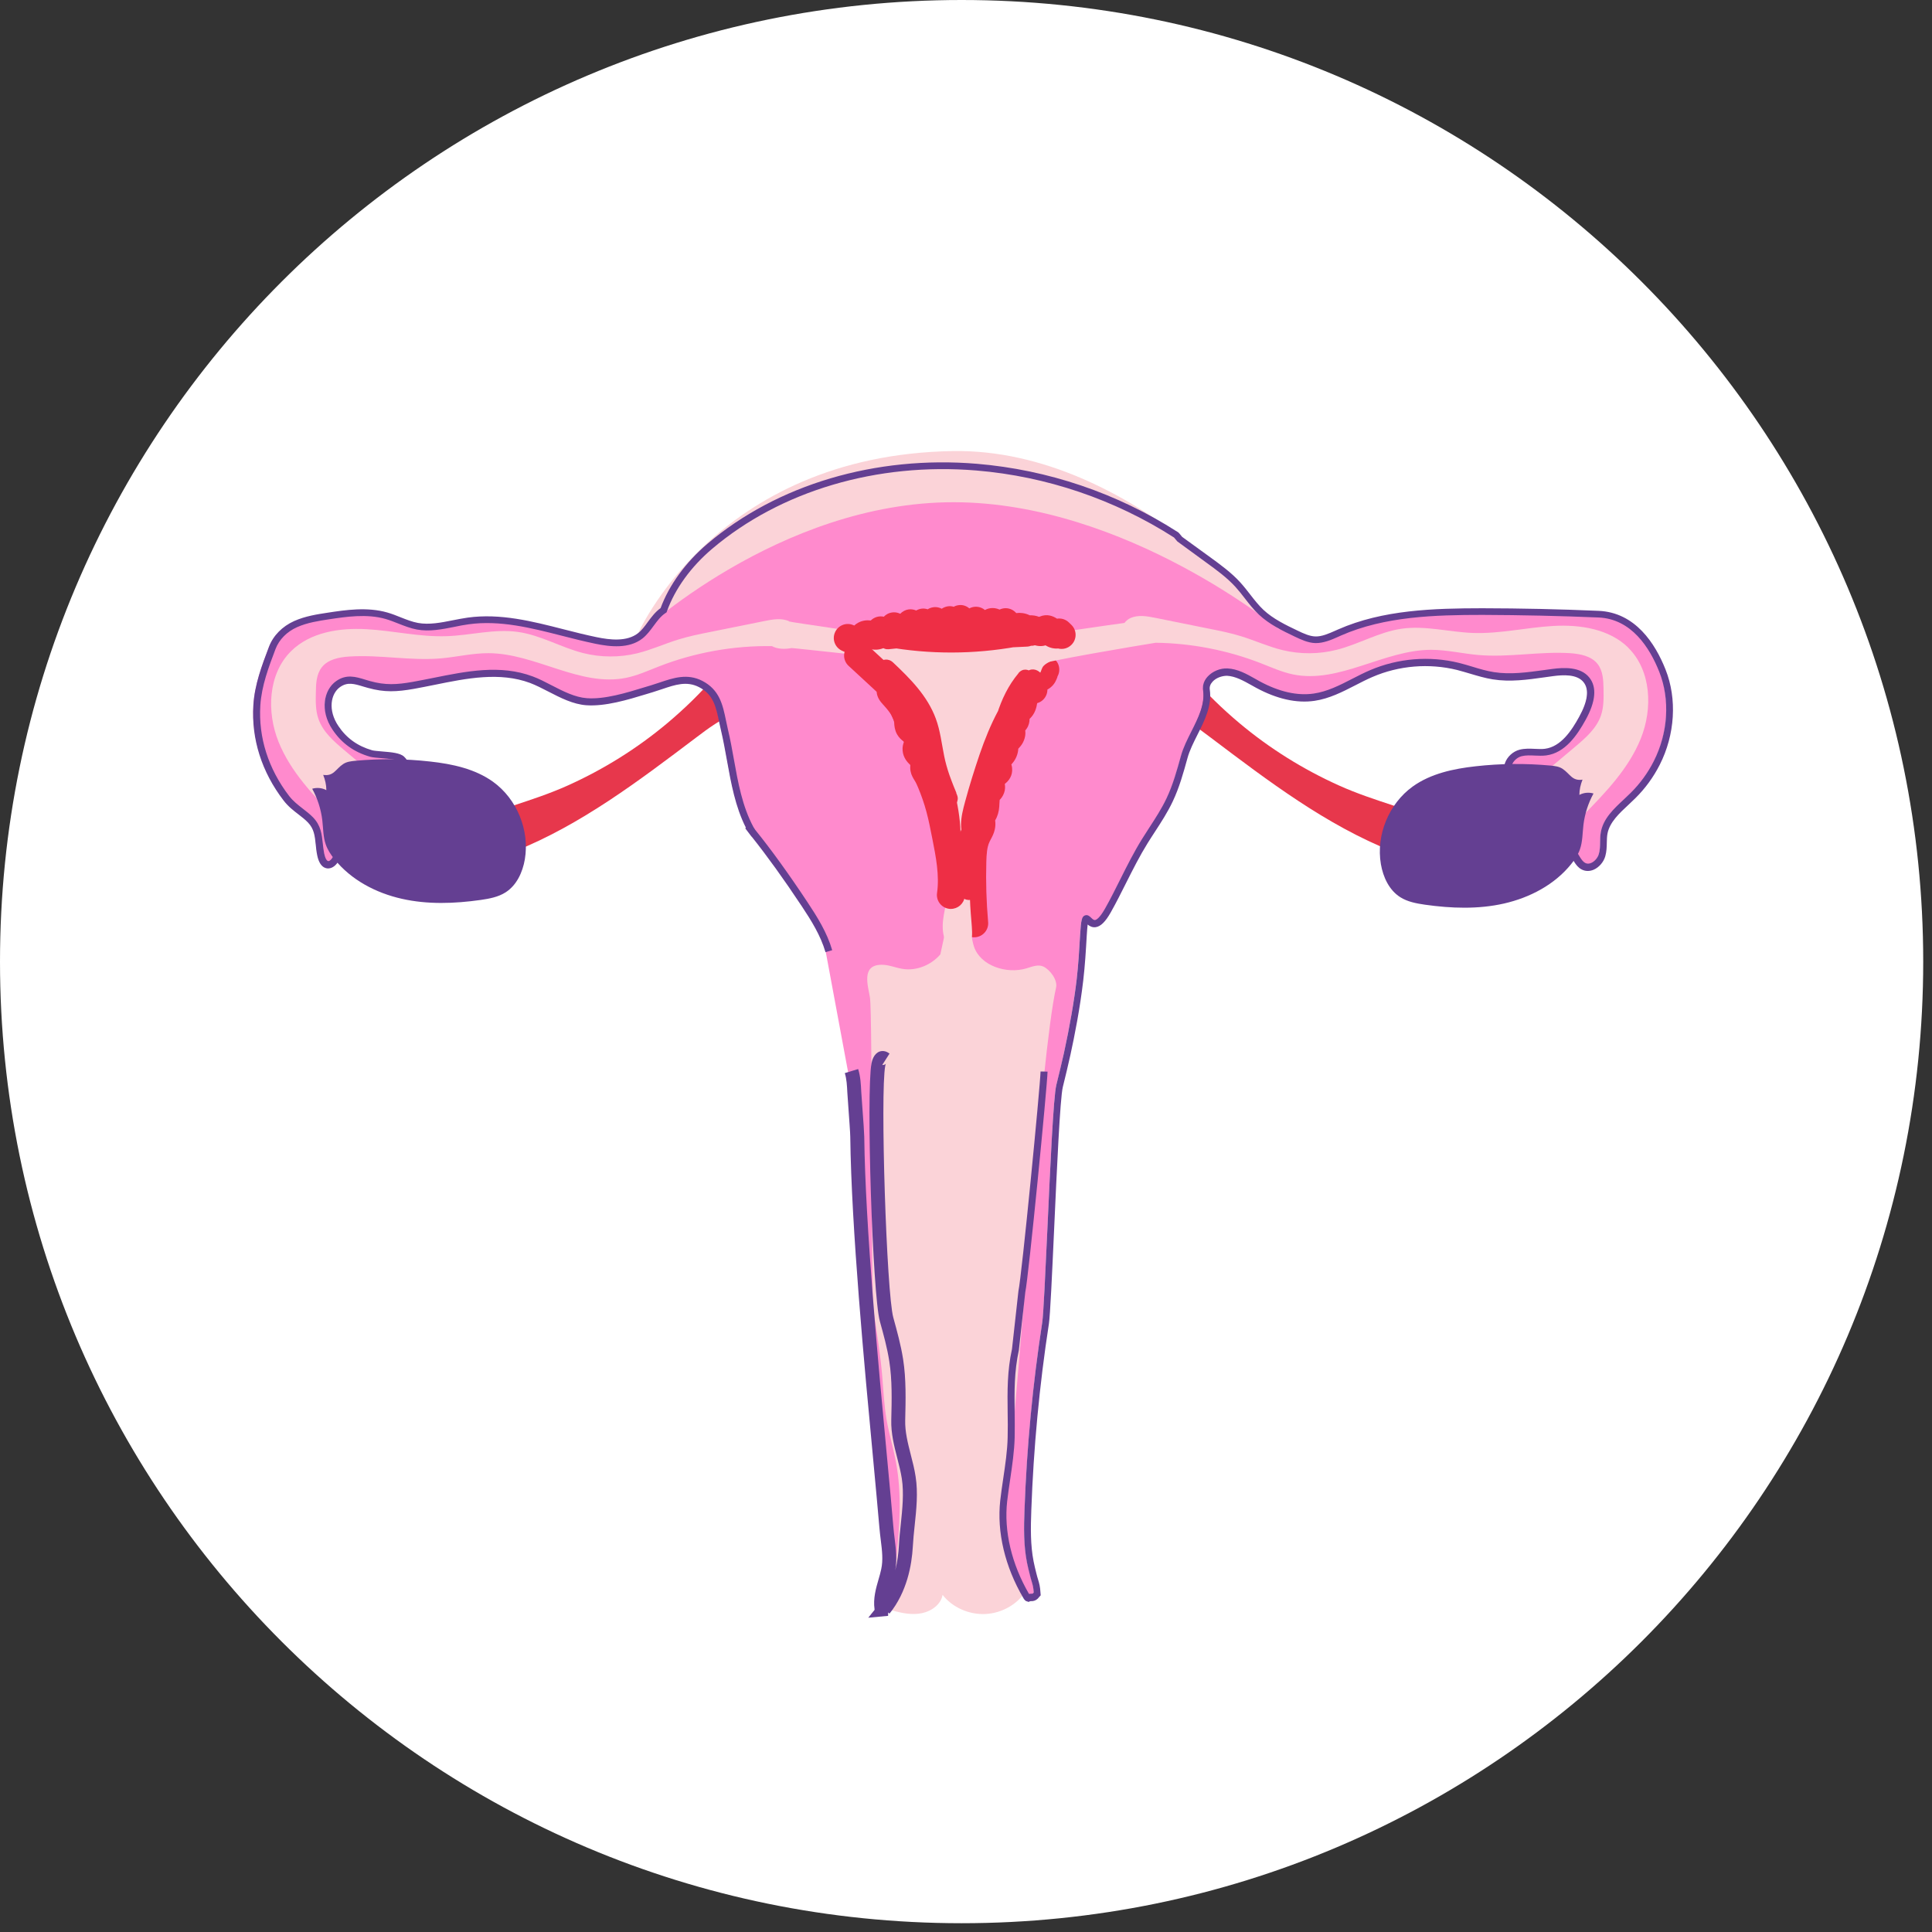 <svg width="134" height="134" viewBox="0 0 134 134" fill="none" xmlns="http://www.w3.org/2000/svg">
<rect x="0" y="0" width="134" height="134" fill="#333333" stroke="none"/>
<g clip-path="url(#clip0_157_179)">
<path d="M66.695 133.391C103.53 133.391 133.391 103.53 133.391 66.695C133.391 29.861 103.53 0 66.695 0C29.861 0 0 29.861 0 66.695C0 103.53 29.861 133.391 66.695 133.391Z" fill="white"/>
<path d="M49.59 46.92C49.857 47.871 50.352 48.755 51.026 49.473C50.007 49.857 49.124 50.517 48.26 51.172C44.294 54.167 40.279 57.22 35.658 59.06C35.819 58.997 35.226 57.254 35.158 57.084C34.838 56.269 34.654 56.181 35.537 55.895C36.848 55.463 38.139 55.041 39.396 54.473C41.877 53.356 44.206 51.9 46.289 50.153C47.468 49.163 48.575 48.085 49.585 46.92H49.59Z" fill="#E7374C"/>
<path d="M82.661 46.92C82.394 47.871 81.899 48.755 81.224 49.473C82.243 49.857 83.127 50.517 83.991 51.172C87.957 54.167 91.971 57.22 96.592 59.06C96.432 58.997 97.024 57.254 97.092 57.084C97.412 56.269 97.597 56.181 96.713 55.895C95.403 55.463 94.112 55.041 92.854 54.473C90.374 53.356 88.044 51.9 85.962 50.153C84.782 49.163 83.675 48.085 82.665 46.92H82.661Z" fill="#E7374C"/>
<path d="M58.808 74.282C58.953 74.758 58.977 75.234 59.002 75.739C59.021 76.122 59.206 78.428 59.211 78.836C59.312 86.957 60.764 100.33 61.23 105.892C61.327 107.019 61.565 107.965 61.351 108.946C61.298 109.188 61.225 109.436 61.157 109.674C60.982 110.281 60.798 110.907 60.89 111.548L61.322 111.577L61.084 111.601C62.21 110.203 62.526 108.451 62.594 107.227C62.676 105.664 63.026 103.985 62.793 102.475C62.584 101.15 62.031 99.849 62.065 98.48C62.099 97.102 62.133 95.675 61.924 94.33C61.773 93.369 61.511 92.417 61.259 91.5C60.749 89.656 60.337 75.651 60.691 73.812C60.725 73.637 60.827 73.341 61.011 73.365C61.07 73.375 61.123 73.414 61.186 73.452L61.215 73.472C61.822 73.884 62.686 73.938 63.521 73.608C64.259 73.321 64.866 72.812 65.458 72.321L65.54 72.249L65.239 71.899C65.283 71.739 65.385 71.618 65.497 71.482C65.613 71.346 65.73 71.205 65.797 71.016C65.832 70.919 65.87 70.822 65.938 70.783C66.084 70.695 66.288 70.87 66.39 71.02C66.584 71.312 66.705 71.661 66.827 71.996C67.001 72.487 67.181 72.996 67.584 73.355C68.045 73.758 68.725 73.904 69.613 73.792C69.822 73.763 70.035 73.729 70.244 73.69C70.695 73.608 71.166 73.525 71.623 73.559C71.749 73.569 71.904 73.588 72.011 73.676C72.176 73.812 72.19 74.084 72.186 74.307C72.161 75.355 70.87 88.539 70.647 89.553L70.195 93.607C69.739 95.694 69.953 97.602 69.899 99.689C69.865 101.111 69.545 102.64 69.38 104.087C69.127 106.329 69.768 108.698 70.953 110.708C71.084 110.931 71.045 110.761 71.307 110.771C71.443 110.776 71.559 110.722 71.637 110.611C71.724 110.489 71.71 110.586 71.7 110.446C71.671 109.868 71.569 109.722 71.428 109.174C71.36 108.892 71.287 108.601 71.229 108.315C70.996 107.135 71.016 105.926 71.064 104.684C71.22 100.368 71.632 96.014 72.287 91.743C72.501 90.35 72.923 76.666 73.258 75.297C73.438 74.564 73.627 73.807 73.787 73.064C74.142 71.448 74.477 69.608 74.676 67.933C74.792 66.914 74.855 65.856 74.914 64.836C75.074 62.04 75.244 65.55 76.617 63.118C76.986 62.458 77.341 61.759 77.68 61.084C78.146 60.157 78.627 59.196 79.171 58.322C79.336 58.06 79.506 57.793 79.675 57.536C80.108 56.871 80.554 56.186 80.899 55.453C81.35 54.502 81.636 53.473 81.908 52.483C82.064 51.92 82.345 51.356 82.622 50.813C83.103 49.857 83.602 48.866 83.452 47.828C83.403 47.493 83.564 47.235 83.704 47.08C83.996 46.764 84.462 46.57 84.898 46.59C85.539 46.624 86.131 46.954 86.699 47.269C86.806 47.333 86.918 47.391 87.025 47.449C88.418 48.201 89.728 48.497 90.918 48.328C91.903 48.187 92.801 47.726 93.67 47.279C94.063 47.075 94.471 46.867 94.879 46.692C96.767 45.876 98.907 45.702 100.902 46.197C101.208 46.274 101.519 46.367 101.82 46.454C102.315 46.604 102.83 46.76 103.354 46.842C104.524 47.027 105.718 46.862 106.868 46.701C107.067 46.672 107.266 46.648 107.465 46.619C108.218 46.522 109.281 46.464 109.81 47.133C110.271 47.716 110.174 48.619 109.519 49.808C108.965 50.813 108.179 51.983 106.97 52.138C106.732 52.167 106.48 52.157 106.237 52.143C105.912 52.128 105.572 52.109 105.247 52.191C104.873 52.288 104.524 52.604 104.402 52.958C104.32 53.206 104.354 53.449 104.499 53.633C104.606 53.769 104.761 53.866 104.985 53.944C105.32 54.06 105.684 54.099 106.033 54.138C106.582 54.196 107.101 54.254 107.485 54.589C107.975 55.017 108.048 55.735 108.121 56.429C108.135 56.555 108.145 56.681 108.159 56.808C108.281 57.798 108.635 58.764 109.179 59.604C109.281 59.764 109.407 59.939 109.596 60.041C109.79 60.142 110.004 60.142 110.222 60.05C110.523 59.919 110.795 59.608 110.892 59.274C110.975 58.982 110.984 58.686 110.989 58.395C110.989 58.176 110.999 57.953 111.038 57.74C111.193 56.866 111.897 56.215 112.572 55.589C112.727 55.444 112.887 55.293 113.043 55.143C113.712 54.483 114.266 53.725 114.688 52.886C115.717 50.852 115.868 48.459 115.081 46.473C114.397 44.745 113.072 42.658 110.654 42.556C107.985 42.444 105.271 42.386 102.601 42.376C99.272 42.372 95.762 42.478 92.699 43.828C92.636 43.857 92.573 43.881 92.515 43.91C92.029 44.129 91.529 44.352 91.015 44.333C90.549 44.318 90.092 44.1 89.689 43.906C88.835 43.498 87.957 43.075 87.258 42.42C86.908 42.09 86.602 41.702 86.311 41.323C86.097 41.051 85.879 40.765 85.636 40.503C85.029 39.838 84.292 39.304 83.583 38.789L81.612 37.357L81.384 37.085C81.36 37.056 81.331 37.037 81.297 37.022C77.171 34.372 72.404 32.76 67.516 32.348C60.55 31.765 53.798 33.765 49.002 37.838C47.507 39.11 46.367 40.682 45.799 42.27C45.425 42.512 45.163 42.871 44.905 43.221C44.687 43.517 44.464 43.818 44.182 44.041C43.328 44.711 42.09 44.566 41.105 44.367C40.343 44.211 39.561 44.012 38.809 43.818C36.668 43.274 34.455 42.706 32.241 43.017C31.901 43.066 31.557 43.134 31.222 43.202C30.396 43.367 29.542 43.536 28.722 43.386C28.295 43.308 27.877 43.143 27.479 42.983C27.188 42.867 26.882 42.745 26.572 42.658C25.217 42.27 23.737 42.493 22.547 42.677C21.824 42.789 21.009 42.91 20.271 43.24C19.499 43.585 18.921 44.172 18.65 44.891C18.169 46.163 17.669 47.473 17.582 48.866C17.436 51.153 18.145 53.386 19.63 55.318C19.926 55.706 20.276 55.973 20.616 56.235C20.863 56.424 21.096 56.604 21.31 56.827C21.79 57.327 21.848 57.861 21.912 58.482C21.936 58.715 21.96 58.958 22.014 59.211C22.14 59.837 22.387 59.948 22.572 59.934C22.955 59.905 23.276 59.264 23.3 58.711C23.319 58.317 23.3 57.929 23.276 57.55C23.232 56.764 23.188 56.026 23.474 55.274C23.916 54.123 24.61 53.633 25.795 53.628C26.644 53.628 27.688 53.536 27.848 53.128C27.911 52.968 27.843 52.788 27.639 52.594C27.431 52.395 26.834 52.347 26.261 52.303C25.955 52.279 25.669 52.255 25.518 52.211C24.455 51.905 23.644 51.322 23.047 50.434C22.217 49.201 22.489 47.92 23.227 47.396C23.839 46.959 24.402 47.129 25.047 47.328C25.149 47.357 25.256 47.391 25.358 47.42C26.474 47.73 27.3 47.682 28.431 47.483C28.906 47.4 29.397 47.298 29.872 47.201C32.125 46.745 34.45 46.274 36.629 47.09C37.051 47.25 37.474 47.464 37.92 47.697C38.736 48.119 39.581 48.556 40.459 48.614C41.731 48.706 43.275 48.235 44.512 47.857C44.677 47.808 44.837 47.76 44.993 47.711C45.202 47.648 45.41 47.58 45.614 47.512C46.546 47.197 47.425 46.9 48.366 47.386C49.468 47.949 49.663 48.891 49.891 49.978C49.934 50.177 49.973 50.381 50.022 50.59C50.182 51.259 50.308 51.963 50.429 52.643C50.721 54.279 51.026 55.963 51.813 57.429L51.789 57.448L51.944 57.667L51.959 57.657C53.051 59.007 54.264 60.691 55.58 62.672C56.235 63.657 56.905 64.725 57.254 65.919" fill="#FF8ACD"/>
<path d="M25.343 53.254C25.353 53.439 25.367 53.623 25.377 53.808C25.367 53.808 25.363 53.818 25.353 53.818C25.401 53.861 25.455 53.905 25.503 53.944L25.343 53.25V53.254Z" fill="#FBD3D8"/>
<path d="M106.582 53.036L106.422 53.73C106.47 53.687 106.524 53.643 106.572 53.604C106.562 53.604 106.558 53.594 106.548 53.594C106.558 53.41 106.572 53.225 106.582 53.041V53.036Z" fill="#FBD3D8"/>
<path d="M44.187 44.085C44.187 44.085 49.497 31.557 66.089 31.285C78.641 31.081 88.748 43.677 88.748 43.677C88.748 43.677 78.122 34.857 66.171 34.833C53.987 34.814 44.192 44.08 44.192 44.08L44.187 44.085Z" fill="#FBD3D8"/>
<path d="M65.22 66.195C64.598 66.924 63.56 67.37 62.569 67.195C62.089 67.113 61.633 66.909 61.142 66.914C59.71 66.924 60.21 68.38 60.337 69.181C60.531 70.409 60.395 89.738 60.589 90.966C60.822 92.442 61.055 93.922 61.186 95.408C61.273 96.432 61.317 97.461 61.492 98.475C61.662 99.451 61.953 100.407 62.137 101.383C62.565 103.645 62.404 105.965 62.137 108.247C62.04 109.067 61.885 110.086 61.366 110.771C61.123 111.091 61.303 111.562 61.696 111.649C61.754 111.664 61.817 111.679 61.875 111.693C62.545 111.887 63.259 112.028 63.943 111.887C64.628 111.746 65.273 111.261 65.375 110.615C66.045 111.48 67.2 111.999 68.341 111.946C69.482 111.892 70.579 111.271 71.151 110.349C70.477 109.31 70.069 108.135 69.88 106.936C69.564 104.96 69.812 102.946 70.064 100.961C70.676 96.126 72.171 73.249 73.249 68.487C73.36 67.987 72.855 67.278 72.37 67.04C72.016 66.87 71.593 67.04 71.215 67.157C69.807 67.589 67.996 66.977 67.555 65.657C67.467 65.399 67.433 65.128 67.365 64.865L65.55 64.671" fill="#FBD3D8"/>
<path d="M67.574 65.011C67.074 65.011 66.652 64.628 66.608 64.123C66.482 62.667 66.438 61.191 66.477 59.735C66.496 59.021 66.545 58.264 66.89 57.545C66.924 57.473 66.963 57.4 67.001 57.327C67.011 57.308 67.026 57.283 67.035 57.264C66.89 57.06 66.822 56.803 66.861 56.541C66.909 56.23 67.103 55.968 67.375 55.827L67.38 55.672C67.394 55.351 67.409 54.885 67.676 54.463C67.632 54.298 67.603 54.094 67.647 53.861C67.715 53.502 67.919 53.264 68.113 53.104C68.05 52.58 68.326 52.162 68.55 51.895C68.525 51.827 68.506 51.755 68.496 51.677C68.448 51.274 68.657 50.886 69.016 50.701C68.982 50.59 68.967 50.473 68.967 50.356C68.967 50.109 69.04 49.711 69.443 49.425C69.453 49.337 69.467 49.245 69.501 49.153C69.623 48.794 69.865 48.594 70.025 48.483C70.03 48.449 70.035 48.415 70.04 48.376C70.055 48.274 70.074 48.172 70.093 48.08C70.171 47.755 70.346 47.454 70.579 47.23C70.623 46.862 70.812 46.614 70.928 46.493C71.142 46.269 71.385 46.177 71.574 46.124C71.598 46.07 71.622 46.017 71.656 45.959C71.923 45.493 72.516 45.333 72.982 45.599C73.448 45.867 73.608 46.459 73.341 46.925V46.954C73.278 47.119 73.171 47.434 72.87 47.677C72.797 47.735 72.724 47.784 72.647 47.823C72.647 48.085 72.545 48.342 72.351 48.531C72.234 48.648 72.088 48.726 71.938 48.769C71.889 49.075 71.787 49.517 71.409 49.861C71.409 50.065 71.365 50.308 71.205 50.541C71.176 50.585 71.142 50.628 71.108 50.667C71.127 50.808 71.123 50.954 71.093 51.094C71.025 51.439 70.841 51.716 70.627 51.929C70.608 52.298 70.457 52.672 70.2 52.958L70.147 53.017C70.166 53.085 70.186 53.162 70.195 53.245C70.258 53.813 69.953 54.167 69.691 54.371C69.72 54.55 69.725 54.764 69.642 54.992C69.559 55.23 69.424 55.39 69.336 55.478C69.326 55.546 69.322 55.662 69.317 55.745C69.317 55.813 69.312 55.88 69.307 55.944C69.283 56.308 69.181 56.638 69.021 56.905C69.05 57.099 69.045 57.308 69.001 57.511C68.938 57.812 68.807 58.05 68.705 58.24C68.681 58.288 68.652 58.337 68.632 58.385C68.453 58.759 68.424 59.259 68.409 59.783C68.37 61.167 68.414 62.569 68.535 63.953C68.584 64.487 68.186 64.958 67.652 65.006C67.623 65.006 67.594 65.006 67.564 65.006L67.574 65.011Z" fill="#EE2E45"/>
<path d="M71.292 111.077C71.118 111.077 71.025 110.916 70.982 110.844C69.7 108.664 69.132 106.261 69.375 104.072C69.433 103.567 69.506 103.053 69.584 102.538C69.724 101.592 69.87 100.611 69.889 99.699C69.904 99.111 69.899 98.538 69.889 97.971C69.87 96.49 69.855 95.092 70.19 93.568L70.637 89.539C70.87 88.476 72.151 75.292 72.171 74.316L72.656 74.326C72.637 75.307 71.341 88.573 71.113 89.617L70.666 93.645C70.341 95.141 70.355 96.509 70.375 97.961C70.38 98.534 70.389 99.111 70.375 99.708C70.351 100.655 70.205 101.645 70.064 102.606C69.987 103.116 69.914 103.626 69.855 104.126C69.623 106.193 70.161 108.475 71.37 110.552C71.418 110.543 71.482 110.533 71.554 110.538C71.608 110.538 71.647 110.523 71.676 110.48C71.681 110.47 71.69 110.46 71.695 110.455C71.676 110.086 71.622 109.912 71.545 109.654C71.511 109.538 71.472 109.412 71.433 109.247C71.355 108.946 71.287 108.659 71.229 108.378C70.991 107.169 71.011 105.946 71.059 104.693C71.215 100.368 71.627 96.005 72.287 91.728C72.375 91.15 72.506 88.262 72.647 85.209C72.841 80.928 73.064 76.074 73.263 75.263C73.443 74.53 73.627 73.778 73.792 73.04C74.185 71.239 74.501 69.428 74.676 67.933C74.792 66.924 74.855 65.87 74.913 64.856C74.977 63.807 75.03 63.579 75.248 63.492C75.442 63.419 75.583 63.56 75.68 63.652C75.782 63.754 75.865 63.822 75.947 63.812C76.03 63.802 76.258 63.7 76.641 63.021C77.015 62.361 77.374 61.638 77.695 60.997C78.166 60.055 78.651 59.094 79.195 58.215C79.36 57.948 79.534 57.681 79.7 57.424C80.127 56.769 80.569 56.089 80.908 55.371C81.35 54.439 81.632 53.419 81.903 52.439C82.064 51.852 82.355 51.279 82.636 50.721C83.102 49.798 83.583 48.842 83.442 47.876C83.379 47.449 83.578 47.129 83.758 46.929C84.093 46.561 84.636 46.333 85.141 46.362C85.84 46.396 86.457 46.74 87.049 47.075C87.156 47.133 87.262 47.197 87.369 47.255C88.719 47.983 89.976 48.269 91.117 48.104C92.063 47.968 92.942 47.517 93.791 47.08C94.189 46.876 94.602 46.663 95.014 46.488C96.951 45.653 99.145 45.473 101.194 45.978C101.504 46.056 101.82 46.148 102.121 46.24C102.611 46.391 103.116 46.541 103.625 46.619C104.757 46.798 105.931 46.633 107.072 46.478C107.271 46.449 107.47 46.425 107.669 46.396C108.48 46.289 109.63 46.235 110.237 46.998C110.766 47.663 110.679 48.658 109.97 49.939C109.387 50.992 108.557 52.225 107.237 52.395C106.975 52.429 106.713 52.415 106.46 52.405C106.15 52.39 105.834 52.376 105.538 52.449C105.242 52.522 104.956 52.779 104.863 53.06C104.824 53.177 104.8 53.352 104.922 53.507C104.999 53.604 105.116 53.677 105.295 53.74C105.606 53.847 105.951 53.886 106.29 53.924C106.853 53.987 107.436 54.05 107.878 54.434C108.441 54.924 108.523 55.725 108.596 56.434C108.611 56.56 108.62 56.681 108.635 56.803C108.751 57.759 109.091 58.691 109.615 59.497C109.703 59.628 109.805 59.778 109.946 59.851C110.072 59.919 110.213 59.919 110.363 59.851C110.601 59.749 110.819 59.497 110.892 59.23C110.97 58.973 110.975 58.686 110.979 58.414C110.979 58.186 110.989 57.953 111.028 57.725C111.198 56.774 111.931 56.094 112.635 55.439C112.805 55.279 112.955 55.138 113.096 54.997C113.746 54.356 114.285 53.618 114.698 52.803C115.698 50.832 115.843 48.512 115.081 46.59C114.421 44.925 113.159 42.925 110.868 42.828C108.198 42.716 105.489 42.658 102.825 42.648C99.514 42.648 96.038 42.75 93.019 44.075L92.835 44.158C92.349 44.376 91.796 44.614 91.228 44.604C90.709 44.585 90.233 44.357 89.811 44.158C88.937 43.74 88.039 43.308 87.316 42.629C86.952 42.289 86.641 41.891 86.345 41.508C86.136 41.236 85.918 40.959 85.685 40.702C85.093 40.056 84.369 39.527 83.67 39.022L81.656 37.551L81.428 37.28C77.302 34.639 72.579 33.037 67.729 32.634C60.832 32.061 54.143 34.037 49.391 38.066C47.925 39.309 46.813 40.843 46.26 42.396L46.23 42.474L46.163 42.517C45.828 42.736 45.575 43.08 45.333 43.41C45.104 43.721 44.871 44.036 44.566 44.279C43.633 45.012 42.323 44.862 41.289 44.648C40.522 44.488 39.745 44.294 38.993 44.1C36.867 43.556 34.678 42.998 32.513 43.299C32.178 43.342 31.843 43.41 31.518 43.478C30.659 43.648 29.785 43.823 28.916 43.663C28.469 43.58 28.042 43.41 27.63 43.25C27.353 43.139 27.042 43.017 26.741 42.93C25.436 42.556 23.984 42.779 22.819 42.954C22.115 43.061 21.314 43.182 20.606 43.498C19.892 43.818 19.363 44.357 19.111 45.012C18.635 46.264 18.145 47.561 18.057 48.92C17.916 51.148 18.611 53.322 20.052 55.206C20.334 55.57 20.669 55.827 20.994 56.08C21.246 56.274 21.489 56.463 21.717 56.696C22.256 57.259 22.319 57.856 22.387 58.492C22.411 58.72 22.436 58.958 22.484 59.196C22.552 59.526 22.664 59.725 22.78 59.725C22.78 59.725 22.78 59.725 22.785 59.725C22.984 59.71 23.266 59.225 23.285 58.735C23.3 58.356 23.285 57.977 23.261 57.609C23.212 56.793 23.169 56.026 23.479 55.225C23.955 53.983 24.741 53.429 26.023 53.424C27.698 53.419 27.843 53.094 27.848 53.08C27.882 52.997 27.751 52.866 27.698 52.813C27.547 52.672 26.921 52.623 26.465 52.585C26.149 52.56 25.848 52.536 25.673 52.487C24.552 52.167 23.698 51.551 23.067 50.614C22.154 49.26 22.474 47.832 23.309 47.245C24.018 46.74 24.664 46.934 25.343 47.143C25.445 47.172 25.547 47.206 25.654 47.235C26.722 47.536 27.523 47.488 28.62 47.294C29.096 47.211 29.586 47.109 30.057 47.017C32.343 46.556 34.702 46.075 36.945 46.915C37.381 47.075 37.809 47.298 38.26 47.532C39.056 47.944 39.881 48.366 40.706 48.425C41.935 48.517 43.454 48.051 44.672 47.677L45.153 47.532C45.357 47.468 45.561 47.4 45.755 47.337C46.701 47.017 47.672 46.692 48.706 47.221C49.91 47.842 50.128 48.881 50.356 49.983C50.4 50.182 50.439 50.386 50.487 50.59C50.648 51.259 50.774 51.958 50.895 52.633C51.187 54.269 51.487 55.934 52.259 57.366L52.381 57.555C53.478 58.91 54.701 60.604 56.016 62.589C56.681 63.594 57.361 64.671 57.72 65.904L57.254 66.04C56.914 64.875 56.259 63.832 55.614 62.861C54.361 60.972 53.191 59.351 52.143 58.036H52.133L51.687 57.448L51.735 57.41C50.997 55.958 50.706 54.322 50.42 52.74C50.293 52.051 50.172 51.356 50.017 50.701C49.968 50.492 49.925 50.289 49.881 50.09C49.657 49.017 49.483 48.167 48.483 47.658C47.633 47.221 46.837 47.488 45.92 47.798C45.706 47.871 45.502 47.939 45.294 48.002L44.813 48.148C43.556 48.531 41.993 49.007 40.668 48.915C39.74 48.847 38.877 48.4 38.037 47.968C37.595 47.74 37.178 47.527 36.77 47.371C34.658 46.585 32.367 47.046 30.149 47.498C29.673 47.595 29.178 47.692 28.702 47.779C27.532 47.983 26.678 48.036 25.518 47.711C25.411 47.682 25.304 47.648 25.198 47.619C24.562 47.425 24.101 47.289 23.586 47.653C22.941 48.109 22.722 49.245 23.47 50.356C24.033 51.196 24.8 51.745 25.804 52.036C25.931 52.075 26.232 52.094 26.498 52.119C27.144 52.172 27.751 52.221 28.023 52.478C28.377 52.808 28.363 53.094 28.29 53.274C28.183 53.551 27.824 53.919 26.013 53.924C24.931 53.924 24.324 54.361 23.921 55.414C23.649 56.118 23.693 56.832 23.736 57.589C23.756 57.977 23.78 58.371 23.761 58.774C23.732 59.443 23.343 60.186 22.809 60.23C22.581 60.254 22.164 60.147 21.999 59.312C21.945 59.05 21.921 58.803 21.897 58.565C21.834 57.968 21.785 57.492 21.363 57.05C21.164 56.842 20.936 56.667 20.698 56.482C20.363 56.225 19.989 55.939 19.669 55.521C18.149 53.541 17.426 51.255 17.572 48.91C17.659 47.483 18.164 46.153 18.654 44.862C18.95 44.085 19.572 43.449 20.402 43.075C21.169 42.731 22.004 42.605 22.741 42.493C23.955 42.308 25.465 42.08 26.867 42.483C27.193 42.575 27.513 42.706 27.795 42.818C28.188 42.973 28.591 43.134 28.994 43.206C29.77 43.347 30.6 43.182 31.401 43.022C31.746 42.954 32.095 42.886 32.435 42.837C34.697 42.522 36.935 43.095 39.095 43.648C39.847 43.842 40.624 44.036 41.376 44.192C42.308 44.386 43.478 44.522 44.255 43.915C44.512 43.716 44.726 43.425 44.93 43.143C45.187 42.794 45.449 42.44 45.818 42.177C46.41 40.575 47.56 38.993 49.065 37.716C53.914 33.605 60.725 31.581 67.758 32.168C72.685 32.581 77.486 34.207 81.646 36.877C81.675 36.882 81.738 36.93 81.787 36.988L81.991 37.236L83.937 38.648C84.656 39.173 85.403 39.712 86.025 40.396C86.272 40.668 86.495 40.954 86.709 41.231C86.995 41.6 87.296 41.983 87.631 42.299C88.301 42.925 89.165 43.342 90 43.74C90.383 43.925 90.816 44.129 91.228 44.143C91.68 44.158 92.16 43.944 92.621 43.74L92.806 43.658C95.912 42.289 99.441 42.192 102.81 42.187C105.485 42.192 108.198 42.25 110.873 42.367C113.421 42.474 114.805 44.638 115.518 46.434C116.329 48.478 116.178 50.954 115.115 53.046C114.678 53.905 114.11 54.686 113.421 55.366C113.275 55.512 113.12 55.652 112.975 55.793C112.3 56.419 111.635 57.036 111.489 57.832C111.455 58.021 111.45 58.235 111.445 58.444C111.441 58.735 111.431 59.07 111.339 59.39C111.222 59.798 110.902 60.162 110.533 60.322C110.247 60.443 109.96 60.438 109.698 60.303C109.465 60.181 109.315 59.982 109.188 59.783C108.625 58.914 108.261 57.91 108.135 56.885C108.12 56.759 108.106 56.633 108.091 56.502C108.023 55.856 107.955 55.186 107.538 54.822C107.213 54.536 106.752 54.487 106.218 54.429C105.854 54.39 105.475 54.347 105.116 54.22C104.844 54.123 104.655 54.002 104.519 53.827C104.32 53.575 104.271 53.245 104.383 52.924C104.533 52.487 104.941 52.114 105.397 51.997C105.761 51.905 106.116 51.924 106.46 51.939C106.693 51.949 106.936 51.963 107.154 51.934C108.256 51.793 108.999 50.682 109.523 49.725C110.13 48.629 110.232 47.818 109.834 47.318C109.382 46.745 108.407 46.803 107.713 46.896C107.514 46.92 107.319 46.949 107.12 46.978C105.951 47.143 104.742 47.313 103.533 47.119C102.994 47.032 102.475 46.876 101.97 46.726C101.669 46.638 101.363 46.546 101.063 46.468C99.116 45.988 97.029 46.158 95.189 46.954C94.791 47.124 94.388 47.332 94 47.532C93.112 47.988 92.194 48.459 91.17 48.609C89.927 48.789 88.568 48.483 87.126 47.706C87.015 47.648 86.908 47.585 86.796 47.522C86.248 47.216 85.685 46.9 85.102 46.871C84.743 46.871 84.34 47.017 84.102 47.279C83.947 47.449 83.879 47.633 83.908 47.828C84.068 48.944 83.554 49.968 83.054 50.959C82.787 51.492 82.505 52.046 82.36 52.585C82.083 53.589 81.797 54.623 81.335 55.594C80.981 56.342 80.53 57.036 80.093 57.706C79.928 57.963 79.753 58.225 79.593 58.487C79.059 59.346 78.578 60.298 78.117 61.215C77.787 61.87 77.423 62.603 77.044 63.273C76.675 63.929 76.341 64.259 75.996 64.307C75.748 64.341 75.569 64.23 75.438 64.123C75.418 64.273 75.399 64.516 75.375 64.89C75.316 65.919 75.253 66.972 75.132 68.001C74.909 69.933 74.525 71.87 74.244 73.156C74.083 73.899 73.894 74.661 73.715 75.394C73.525 76.161 73.297 81.2 73.113 85.248C72.967 88.452 72.841 91.214 72.749 91.82C72.093 96.077 71.685 100.422 71.53 104.732C71.486 105.956 71.462 107.15 71.69 108.305C71.744 108.577 71.812 108.853 71.88 109.125C71.923 109.31 71.962 109.431 71.996 109.543C72.079 109.815 72.142 110.033 72.166 110.47L72.181 110.649L72.069 110.771C71.923 110.97 71.729 111.062 71.516 111.052C71.467 111.052 71.452 111.057 71.423 111.072C71.37 111.096 71.317 111.106 71.273 111.106L71.292 111.077Z" fill="#643F92"/>
<path d="M60.225 112.198L60.657 111.659V111.615C60.55 110.873 60.754 110.164 60.934 109.543C61.002 109.31 61.07 109.077 61.118 108.844C61.259 108.203 61.181 107.562 61.089 106.82C61.055 106.533 61.016 106.242 60.992 105.936C60.885 104.698 60.735 103.067 60.56 101.199C59.958 94.815 59.05 85.175 58.973 78.845C58.973 78.608 58.895 77.569 58.842 76.811C58.808 76.326 58.779 75.909 58.769 75.768C58.745 75.297 58.725 74.85 58.594 74.428L59.521 74.147C59.686 74.68 59.71 75.21 59.735 75.719C59.74 75.86 59.773 76.268 59.807 76.743C59.885 77.777 59.939 78.583 59.943 78.836C60.021 85.127 60.929 94.747 61.526 101.111C61.701 102.985 61.856 104.616 61.958 105.858C61.982 106.155 62.016 106.431 62.05 106.708C62.142 107.455 62.23 108.164 62.094 108.912C62.249 108.3 62.317 107.708 62.346 107.213C62.37 106.722 62.424 106.213 62.477 105.723C62.589 104.655 62.701 103.548 62.55 102.563C62.477 102.092 62.361 101.631 62.235 101.14C62.016 100.291 61.793 99.412 61.817 98.485C61.851 97.126 61.885 95.723 61.681 94.422C61.536 93.485 61.278 92.549 61.026 91.646C60.516 89.806 60.065 75.748 60.448 73.739C60.555 73.176 60.89 72.846 61.312 72.904C61.482 72.923 61.608 73.016 61.696 73.074L61.191 73.865C61.327 73.88 61.424 73.812 61.448 73.768C61.438 73.782 61.414 73.846 61.4 73.918C61.041 75.797 61.487 89.67 61.958 91.383C62.215 92.316 62.482 93.277 62.638 94.272C62.856 95.66 62.817 97.106 62.783 98.509C62.764 99.305 62.963 100.082 63.171 100.902C63.298 101.393 63.429 101.902 63.506 102.417C63.681 103.524 63.56 104.693 63.438 105.824C63.385 106.324 63.337 106.8 63.312 107.266C63.239 108.562 62.904 110.421 61.696 111.916L61.599 111.839V112.072L60.215 112.203L60.225 112.198Z" fill="#643F92"/>
<path d="M54.735 43.09C54.206 42.847 53.589 42.959 53.017 43.075C51.774 43.328 50.526 43.575 49.284 43.828C48.531 43.978 47.779 44.129 47.046 44.357C46.085 44.653 45.167 45.075 44.192 45.313C42.964 45.609 41.663 45.604 40.44 45.294C38.91 44.905 37.508 44.056 35.945 43.833C34.304 43.595 32.649 44.066 30.989 44.124C29.12 44.192 27.275 43.74 25.411 43.639C23.547 43.536 21.518 43.847 20.188 45.163C18.591 46.745 18.48 49.381 19.324 51.463C20.164 53.546 21.776 55.211 23.348 56.817C23.479 56.949 23.64 57.094 23.824 57.065C23.94 57.045 24.033 56.963 24.11 56.876C24.921 55.949 24.843 54.269 25.96 53.779C25.27 53.201 24.581 52.619 23.892 52.041C23.159 51.425 22.397 50.764 22.086 49.861C21.882 49.274 21.892 48.638 21.907 48.012C21.916 47.41 21.945 46.764 22.314 46.289C22.746 45.731 23.518 45.58 24.222 45.536C26.343 45.396 28.469 45.847 30.586 45.663C31.688 45.566 32.775 45.299 33.877 45.303C37.144 45.313 40.231 47.663 43.43 47.012C44.211 46.852 44.949 46.517 45.692 46.226C48.182 45.255 50.861 44.774 53.536 44.813C53.929 45.027 54.444 45.036 54.9 44.949C54.968 44.934 60.599 45.561 60.662 45.551L60.706 44.09C60.594 43.939 54.885 43.172 54.715 43.1L54.735 43.09Z" fill="#FBD3D8"/>
<path d="M112.955 44.939C111.63 43.624 109.601 43.308 107.732 43.415C105.863 43.522 104.019 43.968 102.155 43.901C100.495 43.837 98.84 43.371 97.199 43.609C95.636 43.837 94.238 44.687 92.704 45.07C91.481 45.381 90.18 45.386 88.952 45.09C87.976 44.852 87.054 44.43 86.097 44.134C85.365 43.905 84.612 43.755 83.86 43.605C82.617 43.352 81.37 43.105 80.127 42.852C79.554 42.736 78.938 42.629 78.409 42.867C78.243 42.939 78.103 43.061 77.991 43.206C77.583 43.25 71.365 44.163 70.962 44.24C70.904 44.187 70.851 44.129 70.793 44.075L71.487 46.226C72.409 45.857 79.18 44.736 80.161 44.58C82.641 44.614 85.122 45.095 87.432 45.993C88.18 46.284 88.913 46.619 89.694 46.779C92.893 47.429 95.981 45.08 99.247 45.07C100.354 45.07 101.436 45.333 102.538 45.43C104.655 45.614 106.786 45.167 108.902 45.303C109.606 45.352 110.378 45.502 110.81 46.056C111.179 46.532 111.208 47.177 111.218 47.779C111.227 48.4 111.242 49.036 111.038 49.628C110.727 50.531 109.965 51.191 109.232 51.808C108.543 52.386 107.854 52.968 107.164 53.546C108.286 54.036 108.203 55.715 109.014 56.643C109.091 56.73 109.184 56.817 109.3 56.832C109.485 56.861 109.645 56.715 109.776 56.584C111.349 54.978 112.96 53.313 113.8 51.23C114.64 49.148 114.533 46.512 112.936 44.93L112.955 44.939Z" fill="#FBD3D8"/>
<path d="M73.249 43.726C73.239 43.92 72.923 43.896 72.783 43.76C72.637 43.629 72.467 43.435 72.287 43.512C72.215 43.541 72.161 43.614 72.093 43.653C71.919 43.755 71.705 43.629 71.516 43.546C71.331 43.464 71.035 43.488 71.016 43.687C70.928 43.289 70.268 43.202 70.084 43.566C69.904 43.381 69.725 43.197 69.545 43.012C69.506 43.323 69.001 43.459 68.846 43.148C68.812 43.085 68.763 43.027 68.695 43.007C68.521 42.954 68.477 43.139 68.385 43.245C68.147 43.527 67.705 43.211 67.487 42.915C67.516 43.163 67.21 43.347 66.967 43.289C66.725 43.231 66.545 43.022 66.414 42.813C66.341 43.012 66.2 43.182 66.016 43.289L65.671 42.881C65.463 43.216 64.904 43.25 64.657 42.944C64.531 43.153 64.4 43.367 64.273 43.575L63.837 43.046C63.676 43.119 63.565 43.284 63.555 43.454C63.312 43.43 63.089 43.294 62.948 43.095C62.783 43.527 62.113 43.653 61.803 43.308C61.846 43.502 61.657 43.687 61.458 43.716C61.259 43.745 61.065 43.668 60.88 43.59C60.972 43.799 60.672 43.968 60.448 43.939C60.225 43.91 59.982 43.799 59.783 43.905C59.667 43.968 59.599 44.09 59.492 44.172C59.23 44.371 58.91 44.265 58.599 44.119C58.584 44.09 58.565 44.066 58.545 44.041L58.516 45.051C58.633 45.032 58.749 45.017 58.861 45.041C59.041 45.08 59.181 45.206 59.317 45.333C59.842 45.818 60.371 46.303 60.895 46.789C61.191 47.061 61.492 47.337 61.749 47.648C61.691 47.619 61.589 47.667 61.574 47.74C61.56 47.837 61.633 47.925 61.696 47.997C62.196 48.551 62.715 49.162 62.783 49.905C62.798 50.046 62.793 50.201 62.866 50.322C63.045 50.638 63.608 50.653 63.671 51.012C63.72 51.308 63.356 51.546 63.375 51.847C63.4 52.167 63.841 52.313 63.919 52.623C63.963 52.803 63.88 52.992 63.914 53.172C63.938 53.284 64.006 53.386 64.065 53.483C64.191 53.691 64.293 53.91 64.385 54.133C64.628 54.711 64.827 55.308 64.992 55.91C65.166 56.55 65.293 57.201 65.419 57.851C65.681 59.196 65.948 60.574 65.754 61.934C65.608 62.953 65.205 63.992 65.477 64.987C65.676 65.715 66.254 66.53 66.06 67.258C66.035 67.341 66.006 67.428 65.967 67.511L67.23 67.647C67.2 67.53 67.162 67.419 67.098 67.317C67.035 67.215 66.938 67.127 66.827 67.069C66.924 66.55 67.23 65.89 67.356 65.356C67.467 64.88 67.414 64.385 67.375 63.9C67.249 62.477 67.21 61.05 67.244 59.623C67.259 59.011 67.297 58.38 67.564 57.827C67.671 57.609 67.807 57.405 67.861 57.172C67.909 56.939 67.841 56.652 67.623 56.545C67.967 56.497 68.123 56.089 68.147 55.74C68.171 55.395 68.142 55.007 68.365 54.745C68.424 54.677 68.501 54.618 68.53 54.531C68.603 54.322 68.361 54.114 68.404 53.895C68.467 53.575 69.069 53.531 69.035 53.206C69.025 53.104 68.943 53.021 68.904 52.924C68.797 52.638 69.084 52.381 69.288 52.157C69.492 51.934 69.564 51.468 69.263 51.415C69.686 51.225 70.205 50.793 69.817 50.386C69.768 50.337 69.739 50.274 69.739 50.206C69.739 49.954 70.093 50.022 70.21 49.847C70.312 49.696 70.161 49.483 70.22 49.308C70.268 49.162 70.438 49.104 70.55 49.002C70.778 48.798 70.768 48.444 70.841 48.143C70.909 47.842 71.215 47.522 71.482 47.682C71.365 47.468 71.263 47.187 71.428 47.012C71.588 46.847 71.88 46.915 72.059 46.774C72.2 46.658 72.215 46.444 72.307 46.289C72.394 46.133 72.554 46.036 72.705 45.949C73.088 45.726 73.491 45.532 73.904 45.367L73.423 43.876C73.365 43.823 73.312 43.765 73.253 43.711L73.249 43.726Z" fill="#FBD3D8"/>
<path d="M65.953 63.04C65.909 63.04 65.861 63.04 65.812 63.031C65.283 62.953 64.914 62.463 64.992 61.934C65.166 60.725 64.914 59.429 64.666 58.176C64.535 57.521 64.419 56.905 64.254 56.298C64.103 55.735 63.909 55.177 63.686 54.643C63.613 54.468 63.531 54.279 63.434 54.128C63.341 53.978 63.21 53.774 63.157 53.497C63.123 53.332 63.128 53.182 63.137 53.06C62.943 52.876 62.642 52.56 62.603 52.051C62.584 51.818 62.633 51.609 62.7 51.444C62.531 51.327 62.351 51.167 62.22 50.934C62.055 50.643 62.035 50.356 62.021 50.187V50.128C61.977 49.691 61.579 49.225 61.176 48.784C60.948 48.531 60.822 48.264 60.803 47.983C60.681 47.866 60.555 47.75 60.434 47.638L58.856 46.182C58.463 45.818 58.439 45.206 58.803 44.808C59.167 44.415 59.778 44.391 60.176 44.755L61.754 46.211C62.055 46.488 62.39 46.798 62.696 47.163C62.856 47.352 62.929 47.59 62.919 47.828C63.409 48.41 63.861 49.085 63.948 49.925C64.225 50.065 64.715 50.347 64.827 50.988C64.89 51.347 64.788 51.643 64.681 51.861C64.827 52.017 64.982 52.235 65.06 52.531C65.118 52.764 65.103 52.968 65.089 53.109V53.114C65.254 53.381 65.375 53.653 65.477 53.9C65.734 54.517 65.953 55.152 66.123 55.798C66.302 56.468 66.438 57.148 66.564 57.798C66.826 59.152 67.127 60.676 66.909 62.21C66.841 62.696 66.424 63.04 65.948 63.04H65.953Z" fill="#EE2E45"/>
<path d="M59.376 45.386C58.948 45.386 58.584 45.221 58.4 45.133C57.91 44.91 57.696 44.337 57.919 43.847C58.143 43.357 58.715 43.143 59.206 43.367C59.22 43.371 59.235 43.381 59.249 43.386C59.322 43.318 59.414 43.245 59.526 43.187C59.846 43.017 60.157 43.007 60.395 43.037C60.633 42.799 60.977 42.702 61.298 42.774C61.375 42.697 61.463 42.629 61.565 42.575C61.846 42.435 62.167 42.435 62.438 42.571C62.594 42.406 62.803 42.294 63.035 42.265C63.21 42.245 63.385 42.275 63.545 42.342C63.574 42.328 63.603 42.313 63.633 42.299C63.861 42.192 64.113 42.182 64.341 42.26C64.477 42.172 64.632 42.124 64.798 42.109C64.982 42.095 65.162 42.139 65.317 42.221C65.458 42.124 65.628 42.061 65.802 42.046C65.924 42.037 66.04 42.051 66.147 42.085C66.259 42.022 66.385 41.983 66.521 41.969C66.778 41.94 67.035 42.027 67.23 42.197C67.263 42.177 67.297 42.163 67.336 42.148C67.671 42.017 68.045 42.085 68.312 42.309C68.681 42.105 69.04 42.182 69.171 42.221C69.225 42.236 69.278 42.255 69.331 42.279C69.365 42.265 69.399 42.25 69.433 42.236C69.788 42.114 70.181 42.206 70.443 42.478L70.487 42.522C70.623 42.503 70.768 42.503 70.914 42.522C71.098 42.546 71.268 42.6 71.423 42.677C71.632 42.668 71.86 42.702 72.069 42.784C72.084 42.779 72.098 42.77 72.118 42.765C72.618 42.556 73.035 42.726 73.312 42.91C73.608 42.862 73.918 42.959 74.142 43.177L74.312 43.342C74.695 43.716 74.7 44.333 74.321 44.716C74.069 44.973 73.715 45.061 73.389 44.978C73.093 45.007 72.778 44.925 72.516 44.76C72.181 44.862 71.87 44.794 71.642 44.711C71.53 44.765 71.404 44.799 71.278 44.803C71.05 44.813 70.826 44.745 70.652 44.619C70.584 44.643 70.516 44.663 70.443 44.677C70.142 44.721 69.841 44.629 69.627 44.42C69.618 44.42 69.608 44.42 69.598 44.425C69.351 44.468 69.108 44.444 68.89 44.362C68.715 44.439 68.521 44.478 68.317 44.473C68.108 44.464 67.924 44.415 67.754 44.337C67.501 44.425 67.225 44.444 66.967 44.386C66.87 44.362 66.778 44.333 66.691 44.294C66.365 44.468 65.982 44.439 65.686 44.24C65.608 44.255 65.535 44.265 65.453 44.27C65.4 44.27 65.341 44.27 65.288 44.27C65.123 44.512 64.851 44.667 64.56 44.687C64.351 44.697 64.152 44.653 63.982 44.546C63.88 44.571 63.773 44.575 63.667 44.566C63.521 44.551 63.375 44.512 63.239 44.464C63.108 44.522 62.972 44.566 62.827 44.595C62.672 44.624 62.521 44.629 62.37 44.619C62.206 44.721 62.021 44.794 61.827 44.823C61.71 44.837 61.604 44.842 61.497 44.837C61.22 45.012 60.875 45.095 60.545 45.051C60.492 45.046 60.443 45.036 60.39 45.027C60.361 45.051 60.337 45.075 60.307 45.095C60.007 45.328 59.691 45.405 59.4 45.405L59.376 45.386Z" fill="#EE2E45"/>
<path d="M60.904 46.978C62.035 48.041 63.2 49.143 63.637 50.682C63.875 51.512 63.958 52.376 64.152 53.221C64.346 54.065 64.705 54.905 65.055 55.72C65.375 56.473 66.686 55.929 66.385 55.157C65.467 52.779 64.545 50.4 63.628 48.022C63.487 47.653 63.137 47.4 62.73 47.512C62.366 47.614 62.094 48.031 62.22 48.41C62.487 49.206 62.817 49.973 63.21 50.716L64.467 49.983C63.817 48.992 63.23 47.964 62.715 46.9C62.574 46.614 62.186 46.488 61.895 46.566C61.56 46.658 61.4 46.944 61.361 47.269C61.239 48.279 61.642 49.225 62.06 50.119C62.506 51.07 62.953 52.017 63.404 52.963C63.73 53.653 64.744 53.269 64.763 52.594C64.773 52.298 64.739 52.007 64.681 51.716C64.603 51.332 64.147 51.109 63.783 51.206C63.375 51.318 63.205 51.711 63.273 52.104C63.434 53.002 64.696 52.847 64.861 52.046C64.996 51.386 64.361 50.56 63.987 50.07C63.769 49.784 63.438 49.614 63.079 49.774C62.778 49.905 62.516 50.293 62.657 50.633C63.147 51.827 63.637 53.017 64.128 54.211C64.278 54.575 64.613 54.832 65.026 54.72C65.37 54.628 65.686 54.191 65.535 53.822C65.045 52.628 64.555 51.439 64.065 50.245L62.734 50.808C63.016 51.177 63.327 51.604 63.463 52.051V51.662L63.438 51.779L63.773 51.342L63.7 51.371L64.264 51.298L64.191 51.269L64.7 51.779L64.691 51.716L63.288 52.104C63.322 52.269 63.327 52.424 63.322 52.599L64.681 52.23C64.283 51.381 63.88 50.536 63.482 49.687C63.118 48.915 62.734 48.143 62.837 47.269L61.477 47.638C61.992 48.706 62.579 49.735 63.23 50.721C63.744 51.502 64.929 50.818 64.487 49.988C64.152 49.357 63.875 48.706 63.647 48.027L62.244 48.415C63.162 50.793 64.084 53.172 65.001 55.55L66.331 54.987C65.977 54.157 65.666 53.327 65.487 52.439C65.307 51.551 65.215 50.677 64.904 49.837C64.322 48.264 63.142 47.08 61.943 45.949C61.264 45.308 60.23 46.333 60.914 46.978H60.904Z" fill="#EE2E45"/>
<path d="M61.608 45.032C64.89 44.663 68.191 44.58 71.487 44.789C72.423 44.847 72.419 43.396 71.487 43.333C70.176 43.245 68.861 43.158 67.55 43.071L65.628 42.944C64.992 42.901 64.371 42.847 63.744 43.007C62.895 43.231 63.167 44.347 63.938 44.439C64.769 44.536 65.599 44.551 66.433 44.488C67.356 44.415 67.385 43.041 66.433 43.032C64.764 43.017 63.099 43.163 61.453 43.444C60.759 43.566 60.759 44.726 61.453 44.847C63.05 45.129 64.657 45.138 66.273 45.075C67.89 45.012 69.598 44.925 71.258 44.847C72.03 44.813 72.302 43.551 71.453 43.415C70.603 43.279 69.856 43.425 69.045 43.488C68.234 43.551 67.419 43.595 66.608 43.614C64.948 43.648 63.288 43.585 61.638 43.425C60.827 43.347 60.638 44.711 61.443 44.857C64.477 45.396 67.54 45.391 70.574 44.842C71.496 44.677 71.103 43.274 70.186 43.439C67.428 43.934 64.589 43.939 61.832 43.454L61.638 44.886C63.225 45.036 64.822 45.104 66.414 45.075C67.195 45.061 67.977 45.027 68.754 44.968C69.492 44.915 70.331 44.706 71.069 44.823L71.263 43.391C69.666 43.464 68.064 43.541 66.467 43.609C64.87 43.677 63.37 43.711 61.842 43.439V44.842C63.361 44.58 64.895 44.468 66.433 44.483V43.027C65.599 43.09 64.769 43.075 63.938 42.978L64.133 44.41C64.701 44.26 65.336 44.381 65.914 44.415L67.739 44.536C68.987 44.619 70.234 44.702 71.482 44.784V43.328C68.186 43.119 64.885 43.202 61.604 43.571C61.21 43.614 60.88 43.871 60.876 44.299C60.876 44.658 61.215 45.07 61.604 45.027L61.608 45.032Z" fill="#EE2E45"/>
<path d="M69.681 48.531C69.608 50.502 68.914 52.381 67.744 53.958L69.103 54.327C69.147 53.852 69.341 53.386 69.516 52.944C69.705 52.468 69.899 51.997 70.123 51.536C70.579 50.604 71.283 49.813 71.632 48.828C71.763 48.459 71.482 48.032 71.122 47.929C70.719 47.818 70.36 48.065 70.224 48.439C70.064 48.895 69.763 49.294 69.496 49.692C69.205 50.133 68.948 50.594 68.729 51.08C68.258 52.104 67.749 53.187 67.642 54.322C67.613 54.638 67.89 54.944 68.176 55.026C68.511 55.118 68.802 54.953 68.996 54.691C70.317 52.91 71.05 50.74 71.132 48.527C71.147 48.133 70.787 47.798 70.404 47.798C69.996 47.798 69.69 48.133 69.676 48.527L69.681 48.531Z" fill="#EE2E45"/>
<path d="M70.564 47.255C69.467 48.395 69.025 49.915 68.608 51.4C68.38 52.216 68.156 53.041 68.011 53.876C67.894 54.55 67.938 55.361 67.501 55.924H68.758C68.525 55.473 69.001 54.604 69.147 54.177C69.394 53.468 69.647 52.755 69.918 52.056C70.448 50.691 71.069 49.361 71.855 48.124C72.36 47.332 71.098 46.599 70.598 47.391C69.69 48.823 69.006 50.376 68.404 51.958C68.108 52.735 67.836 53.521 67.569 54.303C67.302 55.084 67.098 55.871 67.506 56.657C67.783 57.196 68.457 57.055 68.763 56.657C69.219 56.065 69.263 55.327 69.365 54.618C69.477 53.818 69.676 53.026 69.894 52.245C70.268 50.876 70.593 49.337 71.608 48.279C72.258 47.604 71.229 46.57 70.579 47.25L70.564 47.255Z" fill="#EE2E45"/>
<path d="M67.293 54.987C67.196 55.293 67.099 55.604 67.05 55.919C67.021 56.109 67.001 56.298 66.997 56.492C66.997 56.555 66.997 56.618 66.992 56.681C66.992 56.725 66.992 56.764 66.982 56.808C66.972 56.895 66.972 56.89 66.982 56.798C67.001 56.91 66.904 57.114 66.87 57.22C66.832 57.361 66.793 57.502 66.773 57.647C66.71 58.055 66.725 58.453 66.846 58.851C66.958 59.215 67.361 59.482 67.744 59.361C68.128 59.24 68.37 58.856 68.254 58.463C68.23 58.38 68.21 58.298 68.191 58.215C68.215 58.342 68.191 58.215 68.191 58.157C68.191 58.094 68.191 58.031 68.191 57.968C68.195 57.885 68.2 57.88 68.191 57.968C68.195 57.929 68.205 57.885 68.215 57.846C68.283 57.536 68.385 57.245 68.424 56.924C68.438 56.788 68.448 56.657 68.453 56.521C68.453 56.449 68.453 56.376 68.463 56.303C68.463 56.274 68.496 56.084 68.463 56.245C68.521 55.949 68.603 55.662 68.695 55.376C68.812 55.012 68.56 54.565 68.186 54.478C67.788 54.386 67.414 54.599 67.288 54.987H67.293Z" fill="#EE2E45"/>
<path d="M70.642 46.692C69.21 48.4 68.851 50.526 68.419 52.648C68.191 53.769 67.885 54.822 67.385 55.851C67.157 56.322 66.924 56.812 66.822 57.327C66.744 57.715 66.817 58.322 66.501 58.608L67.744 59.123C67.768 57.759 68.822 56.667 68.749 55.259C68.715 54.594 67.729 54.196 67.39 54.89C66.861 55.978 66.72 57.123 66.982 58.303L68.2 57.594C67.967 57.317 68.142 56.798 68.215 56.487C68.331 55.997 68.472 55.517 68.618 55.036C68.89 54.133 69.161 53.235 69.477 52.352C70.088 50.638 70.889 48.988 72.176 47.677C72.836 47.007 71.807 45.978 71.147 46.648C69.589 48.23 68.657 50.25 67.943 52.327C67.579 53.4 67.239 54.487 66.943 55.58C66.647 56.672 66.399 57.725 67.166 58.623C67.671 59.21 68.53 58.57 68.385 57.914C68.215 57.133 68.297 56.342 68.647 55.623L67.288 55.254C67.361 56.609 66.307 57.749 66.283 59.118C66.268 59.773 67.074 60.045 67.526 59.633C68.273 58.958 68.069 57.91 68.419 57.045C68.856 55.973 69.365 54.997 69.637 53.861C70.132 51.793 70.244 49.415 71.666 47.716C72.263 47.002 71.239 45.968 70.637 46.687L70.642 46.692Z" fill="#EE2E45"/>
<path d="M66.336 58.977C66.317 59.245 66.37 59.516 66.433 59.773C66.463 59.89 66.492 60.007 66.516 60.123C66.526 60.172 66.535 60.225 66.545 60.273C66.545 60.293 66.584 60.502 66.564 60.38C66.545 60.259 66.574 60.463 66.574 60.487C66.574 60.536 66.584 60.589 66.584 60.638C66.589 60.749 66.594 60.861 66.589 60.968C66.584 61.074 66.579 61.191 66.569 61.298C66.569 61.341 66.569 61.404 66.555 61.448C66.569 61.337 66.569 61.327 66.555 61.404C66.55 61.438 66.545 61.472 66.535 61.507C66.501 61.706 66.506 61.89 66.608 62.069C66.696 62.22 66.87 62.366 67.045 62.404C67.399 62.487 67.87 62.298 67.943 61.895C68.035 61.385 68.074 60.871 68.011 60.356C67.977 60.079 67.933 59.807 67.865 59.536C67.836 59.419 67.812 59.303 67.783 59.186C67.749 59.021 67.783 59.346 67.783 59.176C67.783 59.108 67.783 59.041 67.783 58.973C67.807 58.594 67.428 58.23 67.055 58.245C66.637 58.264 66.356 58.565 66.327 58.973L66.336 58.977Z" fill="#EE2E45"/>
<path d="M64.89 55.327C64.987 56.245 65.079 57.167 65.176 58.084C65.215 58.463 65.482 58.832 65.904 58.812C66.297 58.793 66.637 58.492 66.632 58.084C66.623 57.094 66.492 56.104 66.254 55.148C66.06 54.361 64.793 54.512 64.822 55.342C64.875 56.769 65.064 58.196 65.37 59.594C65.453 59.968 65.904 60.22 66.268 60.104C66.662 59.977 66.865 59.608 66.778 59.206C66.482 57.866 66.331 56.72 66.278 55.342L64.846 55.536C64.9 55.749 64.948 55.963 64.987 56.177C65.011 56.288 65.031 56.405 65.05 56.516C65.06 56.565 65.064 56.618 65.074 56.667L65.084 56.745C65.079 56.691 65.079 56.691 65.084 56.745C65.137 57.191 65.166 57.638 65.171 58.089H66.627C66.53 57.172 66.438 56.249 66.341 55.332C66.302 54.953 66.035 54.584 65.613 54.604C65.254 54.618 64.841 54.924 64.885 55.332L64.89 55.327Z" fill="#EE2E45"/>
<path d="M23.805 52.992C24.043 52.832 24.339 52.798 24.625 52.769C26.358 52.609 28.105 52.623 29.834 52.818C31.367 52.987 32.94 53.322 34.193 54.22C35.853 55.414 36.746 57.589 36.401 59.608C36.246 60.507 35.828 61.409 35.061 61.895C34.552 62.22 33.935 62.332 33.338 62.419C31.523 62.676 29.654 62.744 27.863 62.337C26.072 61.934 24.353 61.031 23.203 59.599C22.95 59.288 22.727 58.953 22.596 58.575C22.407 58.036 22.421 57.453 22.353 56.885C22.261 56.123 22.023 55.376 21.654 54.706C21.975 54.609 22.339 54.643 22.635 54.803C22.635 54.439 22.552 54.084 22.416 53.745C23.145 53.856 23.266 53.352 23.809 52.987L23.805 52.992Z" fill="#643F92"/>
<path d="M108.373 53.322C108.135 53.162 107.839 53.128 107.552 53.099C105.82 52.939 104.072 52.953 102.344 53.148C100.81 53.318 99.237 53.653 97.985 54.55C96.325 55.745 95.432 57.919 95.776 59.939C95.932 60.837 96.349 61.739 97.116 62.225C97.626 62.55 98.242 62.662 98.839 62.749C100.655 63.006 102.524 63.074 104.315 62.667C106.106 62.259 107.824 61.361 108.975 59.929C109.227 59.618 109.45 59.283 109.582 58.905C109.771 58.366 109.756 57.783 109.824 57.215C109.916 56.453 110.154 55.706 110.523 55.036C110.203 54.939 109.839 54.973 109.543 55.133C109.543 54.769 109.625 54.415 109.761 54.075C109.033 54.186 108.912 53.682 108.368 53.318L108.373 53.322Z" fill="#643F92"/>
</g>
<defs>
<clipPath id="clip0_157_179">
<rect width="133.391" height="133.391" fill="white"/>
</clipPath>
</defs>
</svg>
